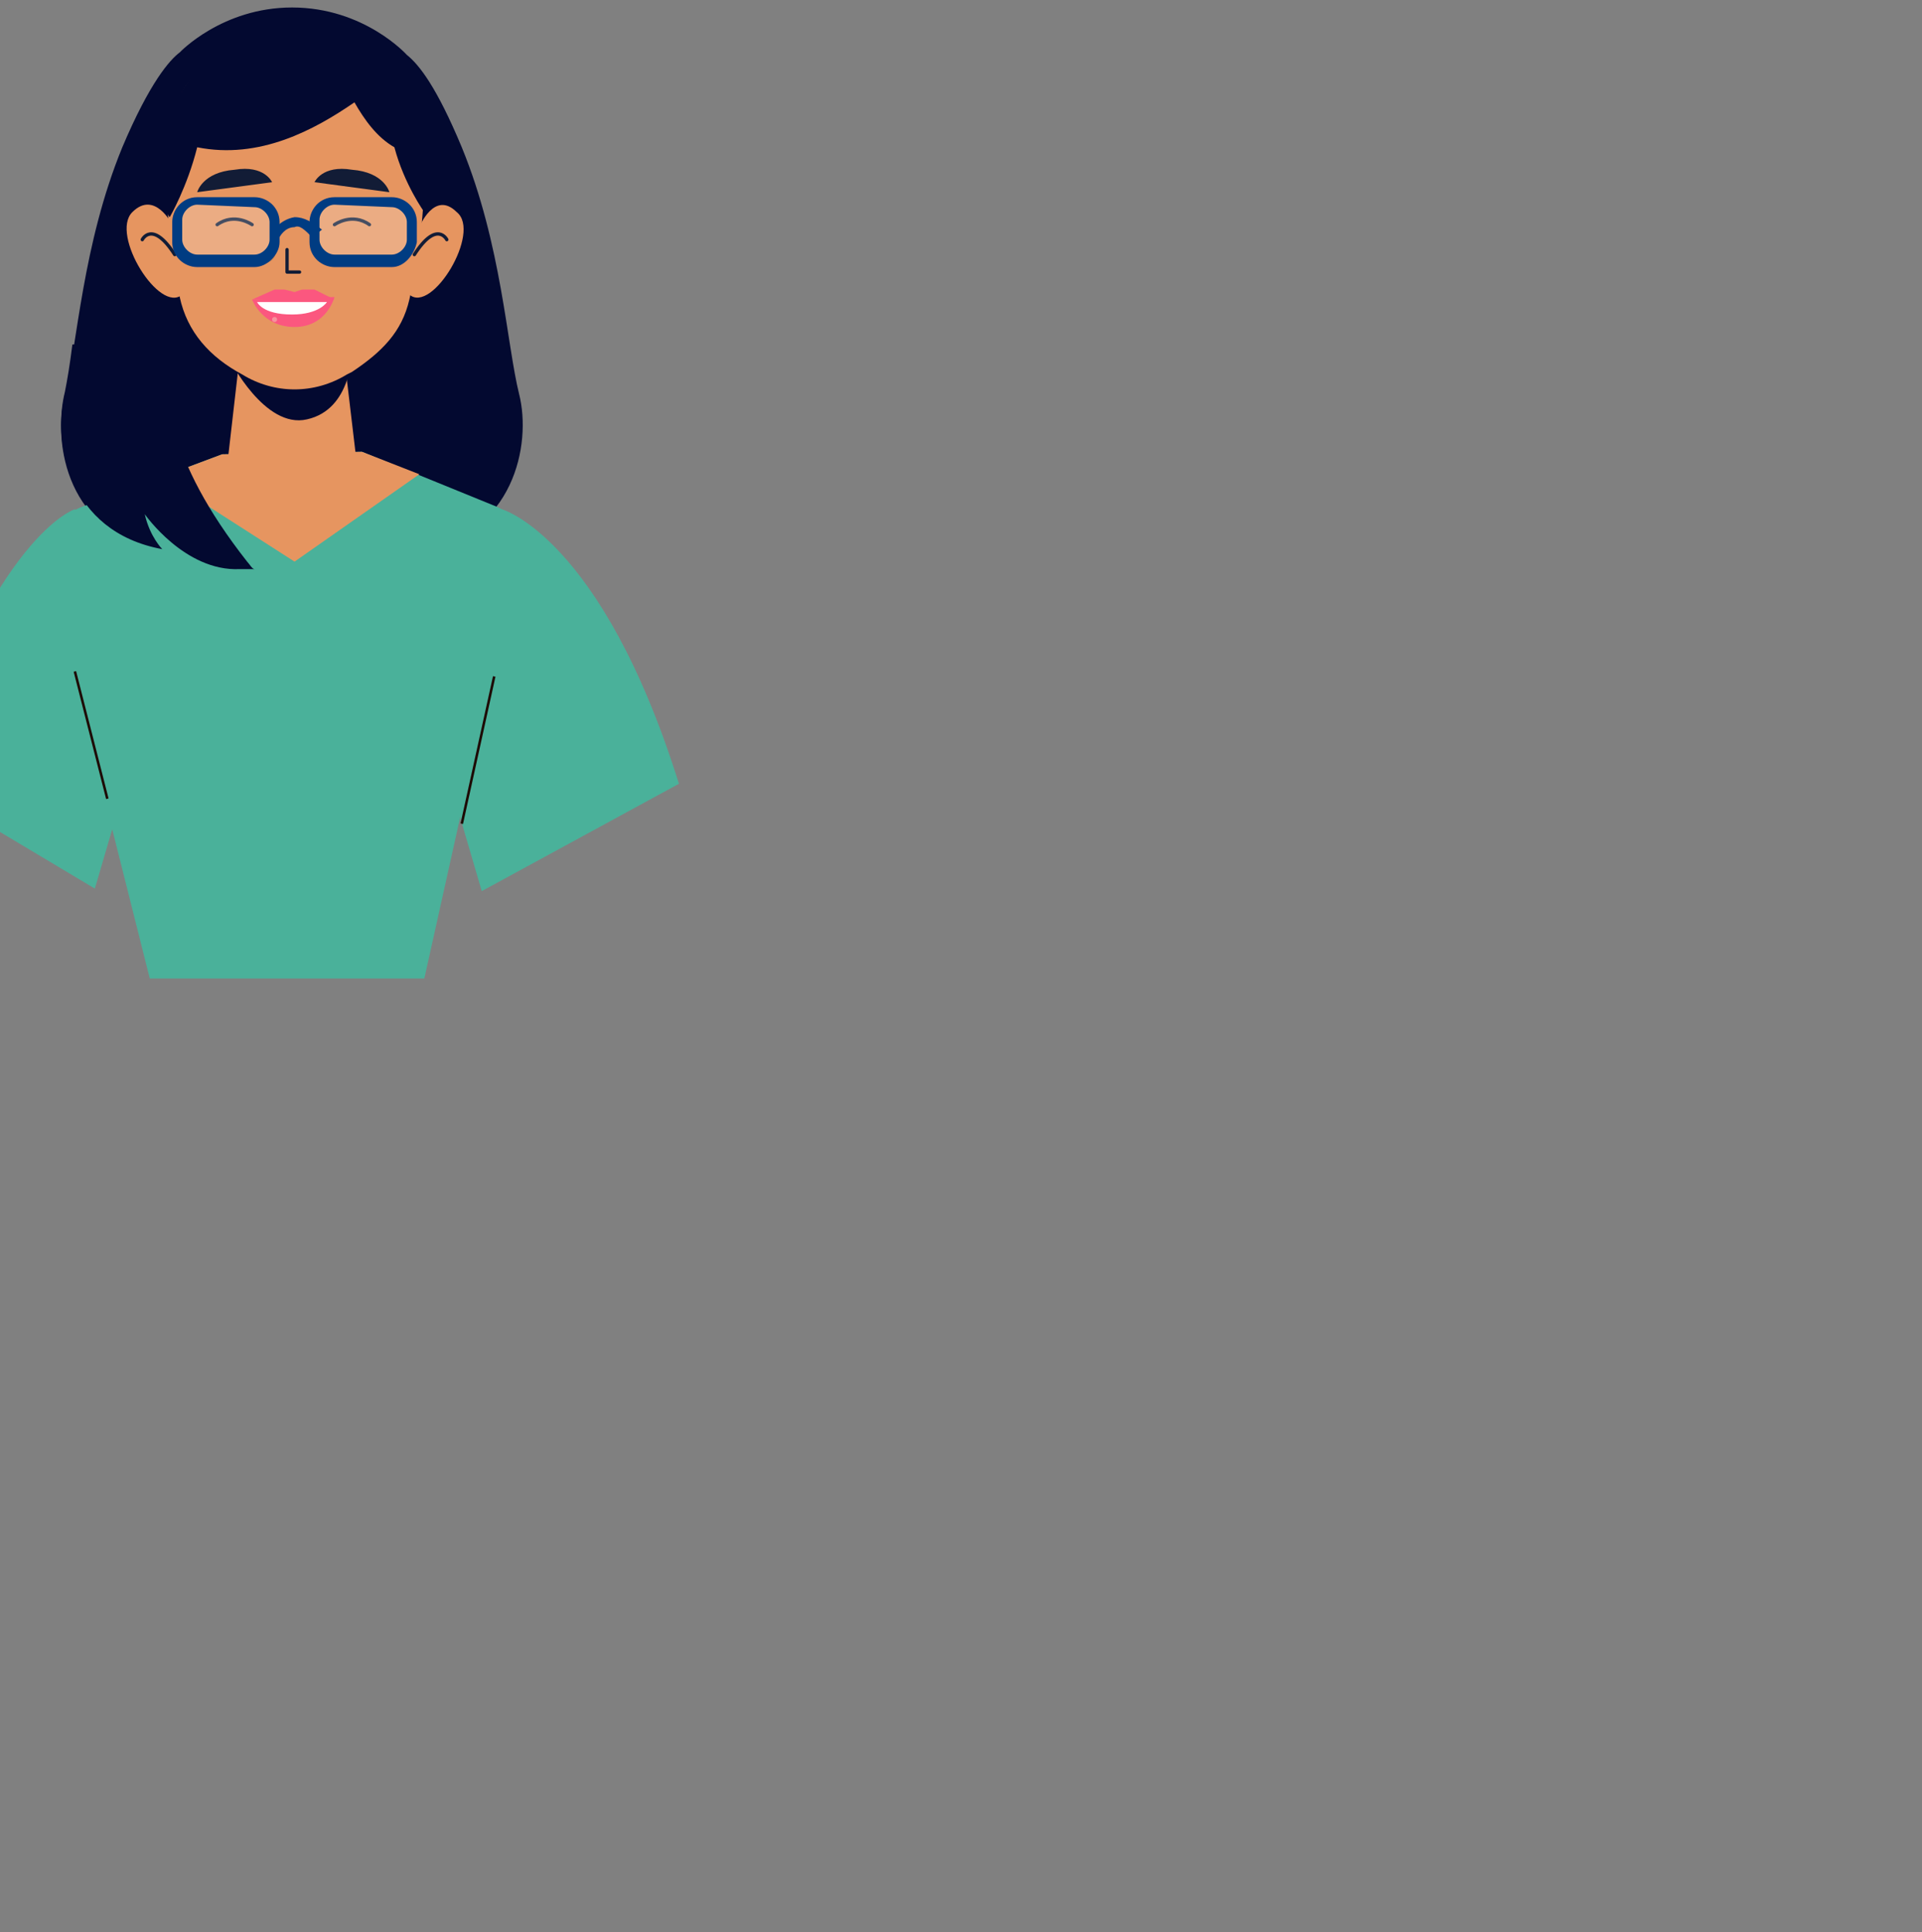 <?xml version="1.0" encoding="utf-8"?>
<!-- Generator: Adobe Illustrator 22.0.0, SVG Export Plug-In . SVG Version: 6.00 Build 0)  -->
<svg version="1.1" id="Capa_1" xmlns="http://www.w3.org/2000/svg" xmlns:xlink="http://www.w3.org/1999/xlink" x="0px" y="0px"
	 viewBox="0 0 77 77.4" style="enable-background:new 0 0 77 77.4;" xml:space="preserve">
<rect x="0" y="0" width="77" height="77.4" fill="#808080" stroke="none"/>
<style type="text/css">
	.st0{fill:#030930;}
	.st1{fill:#4AB19A;}
	.st2{fill:none;stroke:#1D0A03;stroke-width:0.101;stroke-miterlimit:10;}
	.st3{fill:#E69560;}
	.st4{fill:none;stroke:#121C36;stroke-width:0.134;stroke-linecap:round;stroke-linejoin:round;stroke-miterlimit:10;}
	.st5{fill:#121C36;}
	.st6{fill:#FB577F;}
	.st7{fill:#FFFFFF;}
	.st8{fill:#F6939D;}
	.st9{fill:none;stroke:#121C36;stroke-width:0.132;stroke-linecap:round;stroke-linejoin:round;stroke-miterlimit:10;}
	.st10{opacity:0.22;fill:#FFFFFF;stroke:#292929;stroke-width:9.400310e-02;stroke-miterlimit:10;enable-background:new    ;}
	.st11{fill:#003C82;}
</style>
<g>
	<g>
		<g>
			<g>
				<g>
					<g>
						<g>
							<path class="st0" d="M20.8,15.8c-0.5-2-0.7-6-2.3-9.9c-1-2.4-1.7-3.3-2.2-3.7l0,0c0,0-1.7-1.9-4.6-1.9
								c-2.8,0-4.5,1.8-4.5,1.8l0,0C6.8,2.4,6,3.3,4.9,5.9c-1.6,3.9-1.8,7.9-2.3,9.9s0.1,5.6,3.9,6.3c0,0-0.5-0.5-0.7-1.4
								c0,0,1.6,2.3,3.8,2.2h4.1c2.2,0.1,3.8-2.2,3.8-2.2c-0.2,0.9-0.7,1.4-0.7,1.4C20.6,21.4,21.3,17.8,20.8,15.8z"/>
							<path class="st0" d="M8.9,20.4"/>
							<g>
								<path class="st0" d="M17.8,6.5c0,3.4-2.6,6.1-5.8,6.1S6.1,9.9,6.1,6.5s2.6-5.7,5.8-5.7C15.2,0.8,17.8,3.1,17.8,6.5z"/>
							</g>
						</g>
						<g>
							<path class="st1" d="M20.1,20.4c0,0,4,1.1,7.1,11l-7.9,4.3l-1.7-5.8L20.1,20.4z"/>
							<path class="st1" d="M3,20.4c0,0-3.2,1-6.4,10.9l7.2,4.3l1.7-5.8L3,20.4z"/>
							<g>
								<path class="st1" d="M8.9,18.2l-5.6,2.1c-1.1,0.4-1.6,1.5-1.4,2.6L6,39.2h11l3.8-17.1c0.2-0.8-0.2-1.5-0.9-1.8l-5.4-2.2
									L8.9,18.2z"/>
								<line class="st2" x1="4.3" y1="32" x2="3" y2="26.9"/>
								<line class="st2" x1="18.5" y1="33" x2="19.8" y2="27.1"/>
							</g>
						</g>
					</g>
				</g>
			</g>
		</g>
	</g>
	<g>
		<path class="st3" d="M14.5,20.3l-0.7-5.9c0,0-0.7,0.7-1.6,0.9c-0.9,0.2-1.8-0.4-1.8-0.4l-0.8-0.6l-0.7,6.1c0,0.1,0.5,0,0.5,0
			L14.5,20.3z"/>
		<path class="st0" d="M9.2,14.4c0,0,1.4,2.8,3.1,2.4c1.8-0.4,1.8-2.7,1.8-2.7L9.2,14.4z"/>
		<path class="st3" d="M17,6.8c0,2.1-0.3,3.9-0.6,5.2c-0.3,1.3-1.1,2.1-2.3,2.9L13.9,15c-1.3,0.8-2.9,0.8-4.2,0l0,0
			c-1.3-0.7-2.2-1.7-2.5-3.1C6.7,9.5,6.6,6.8,6.6,6.8s-0.5-5.3,5.1-5.2S17,6.8,17,6.8z"/>
		<g>
			<path class="st3" d="M7.3,11.8c-0.9,0.8-2.9-2.4-2-3.3S6.9,9,6.9,9l0.2,1l0.3,1.4L7.3,11.8L7.3,11.8z"/>
			<g>
				<g>
					<path class="st4" d="M5.7,9.6c0,0,0.4-0.8,1.3,0.6"/>
				</g>
			</g>
		</g>
		<g>
			<path class="st3" d="M16.4,11.8c0.9,0.8,2.9-2.5,1.9-3.3c-0.9-0.9-1.5,0.6-1.5,0.6l-0.2,1l-0.3,1.4L16.4,11.8L16.4,11.8z"/>
			<g>
				<g>
					<path class="st4" d="M17.9,9.6c0,0-0.4-0.8-1.3,0.6"/>
				</g>
			</g>
		</g>
		<path class="st0" d="M17.8,6.5c0,0-0.9-3.5-1.7-4.2c-0.4-0.3-6-4.9-9.6,2.8c0,0.2-0.1,0.4-0.1,0.6c-0.4,2.1,0.4,3,0.4,3
			s0.7-1.2,1.1-2.8c2.5,0.5,4.7-0.7,6.3-1.8c0.4,0.7,0.9,1.4,1.6,1.8C16.2,7.4,17,8.5,17,8.5s0.3-0.7,0.2-2.1
			C17.4,6.5,17.6,6.5,17.8,6.5z"/>
		<g>
			<g>
				<path class="st5" d="M10.9,7.3l-3,0.4c0,0,0.2-0.8,1.5-0.9C10.6,6.6,10.9,7.3,10.9,7.3z"/>
				<path class="st5" d="M12.6,7.3l3,0.4c0,0-0.2-0.8-1.5-0.9C12.9,6.6,12.6,7.3,12.6,7.3z"/>
				<g>
					<g>
						<path class="st6" d="M10.1,12l0.9-0.4c0.1,0,0.3,0,0.4,0l0.4,0.1l0.3-0.1c0.2,0,0.3,0,0.5,0l0.8,0.4H10.1z"/>
					</g>
					<path class="st6" d="M10.1,12c0,0,0.4,1.1,1.7,1.1s1.6-1.2,1.6-1.2L10.1,12z"/>
					<path class="st7" d="M10.3,12.1c0,0,0.2,0.5,1.4,0.5c1.1,0,1.4-0.5,1.4-0.5H10.3z"/>
					<ellipse class="st8" cx="11" cy="12.8" rx="0.1" ry="0.1"/>
				</g>
				<polyline class="st9" points="11.5,10 11.5,10.9 12,10.9 				"/>
				<path class="st4" d="M10.1,9c0,0-0.7-0.5-1.4,0"/>
				<path class="st4" d="M13.4,9c0,0,0.7-0.5,1.4,0"/>
			</g>
		</g>
		<g>
			<path class="st10" d="M16,10.5h-3c-0.2,0-0.4-0.2-0.4-0.4V8.5c0-0.2,0.2-0.4,0.4-0.4h3c0.2,0,0.4,0.2,0.4,0.4v1.6
				C16.4,10.3,16.2,10.5,16,10.5z"/>
			<g>
				<path class="st11" d="M15.7,10.7h-2.3c-0.5,0-1-0.4-1-1V8.9c0-0.5,0.4-1,1-1h2.3c0.5,0,1,0.4,1,1v0.8
					C16.6,10.2,16.2,10.7,15.7,10.7z M13.4,8.2c-0.3,0-0.6,0.3-0.6,0.6v0.8c0,0.3,0.3,0.6,0.6,0.6h2.3c0.3,0,0.6-0.3,0.6-0.6V8.9
					c0-0.3-0.3-0.6-0.6-0.6L13.4,8.2L13.4,8.2z"/>
			</g>
			<path class="st10" d="M10.6,10.5h-3c-0.2,0-0.4-0.2-0.4-0.4V8.5c0-0.2,0.2-0.4,0.4-0.4h3c0.2,0,0.4,0.2,0.4,0.4v1.6
				C11,10.3,10.8,10.5,10.6,10.5z"/>
			<g>
				<path class="st11" d="M10.2,10.7H7.9c-0.5,0-1-0.4-1-1V8.9c0-0.5,0.4-1,1-1h2.3c0.5,0,1,0.4,1,1v0.8
					C11.2,10.2,10.7,10.7,10.2,10.7z M7.9,8.2c-0.3,0-0.6,0.3-0.6,0.6v0.8c0,0.3,0.3,0.6,0.6,0.6h2.3c0.3,0,0.6-0.3,0.6-0.6V8.9
					c0-0.3-0.3-0.6-0.6-0.6L7.9,8.2L7.9,8.2z"/>
			</g>
			<g>
				<g>
					<path class="st11" d="M12.5,9.5C12.2,9.2,12,9,11.8,9.1c-0.4,0-0.6,0.4-0.6,0.4l-0.3-0.2c0,0,0.3-0.5,0.9-0.6
						c0.4,0,0.7,0.2,1.1,0.5L12.5,9.5z"/>
				</g>
			</g>
		</g>
	</g>
	<polygon class="st3" points="8.9,18.2 6.5,19.1 11.8,22.5 16.8,19 14.5,18.1 	"/>
	<path class="st0" d="M9.9,22.5c-3.3-4.2-3.3-6.8-3.3-8.7H2.9c-0.1,0.8-0.2,1.4-0.3,1.9c-0.5,2,0.1,5.6,3.9,6.3c0,0-0.5-0.5-0.7-1.4
		c0,0,1.6,2.3,3.8,2.2h0.6C10.1,22.8,10,22.6,9.9,22.5z"/>
</g>
</svg>
